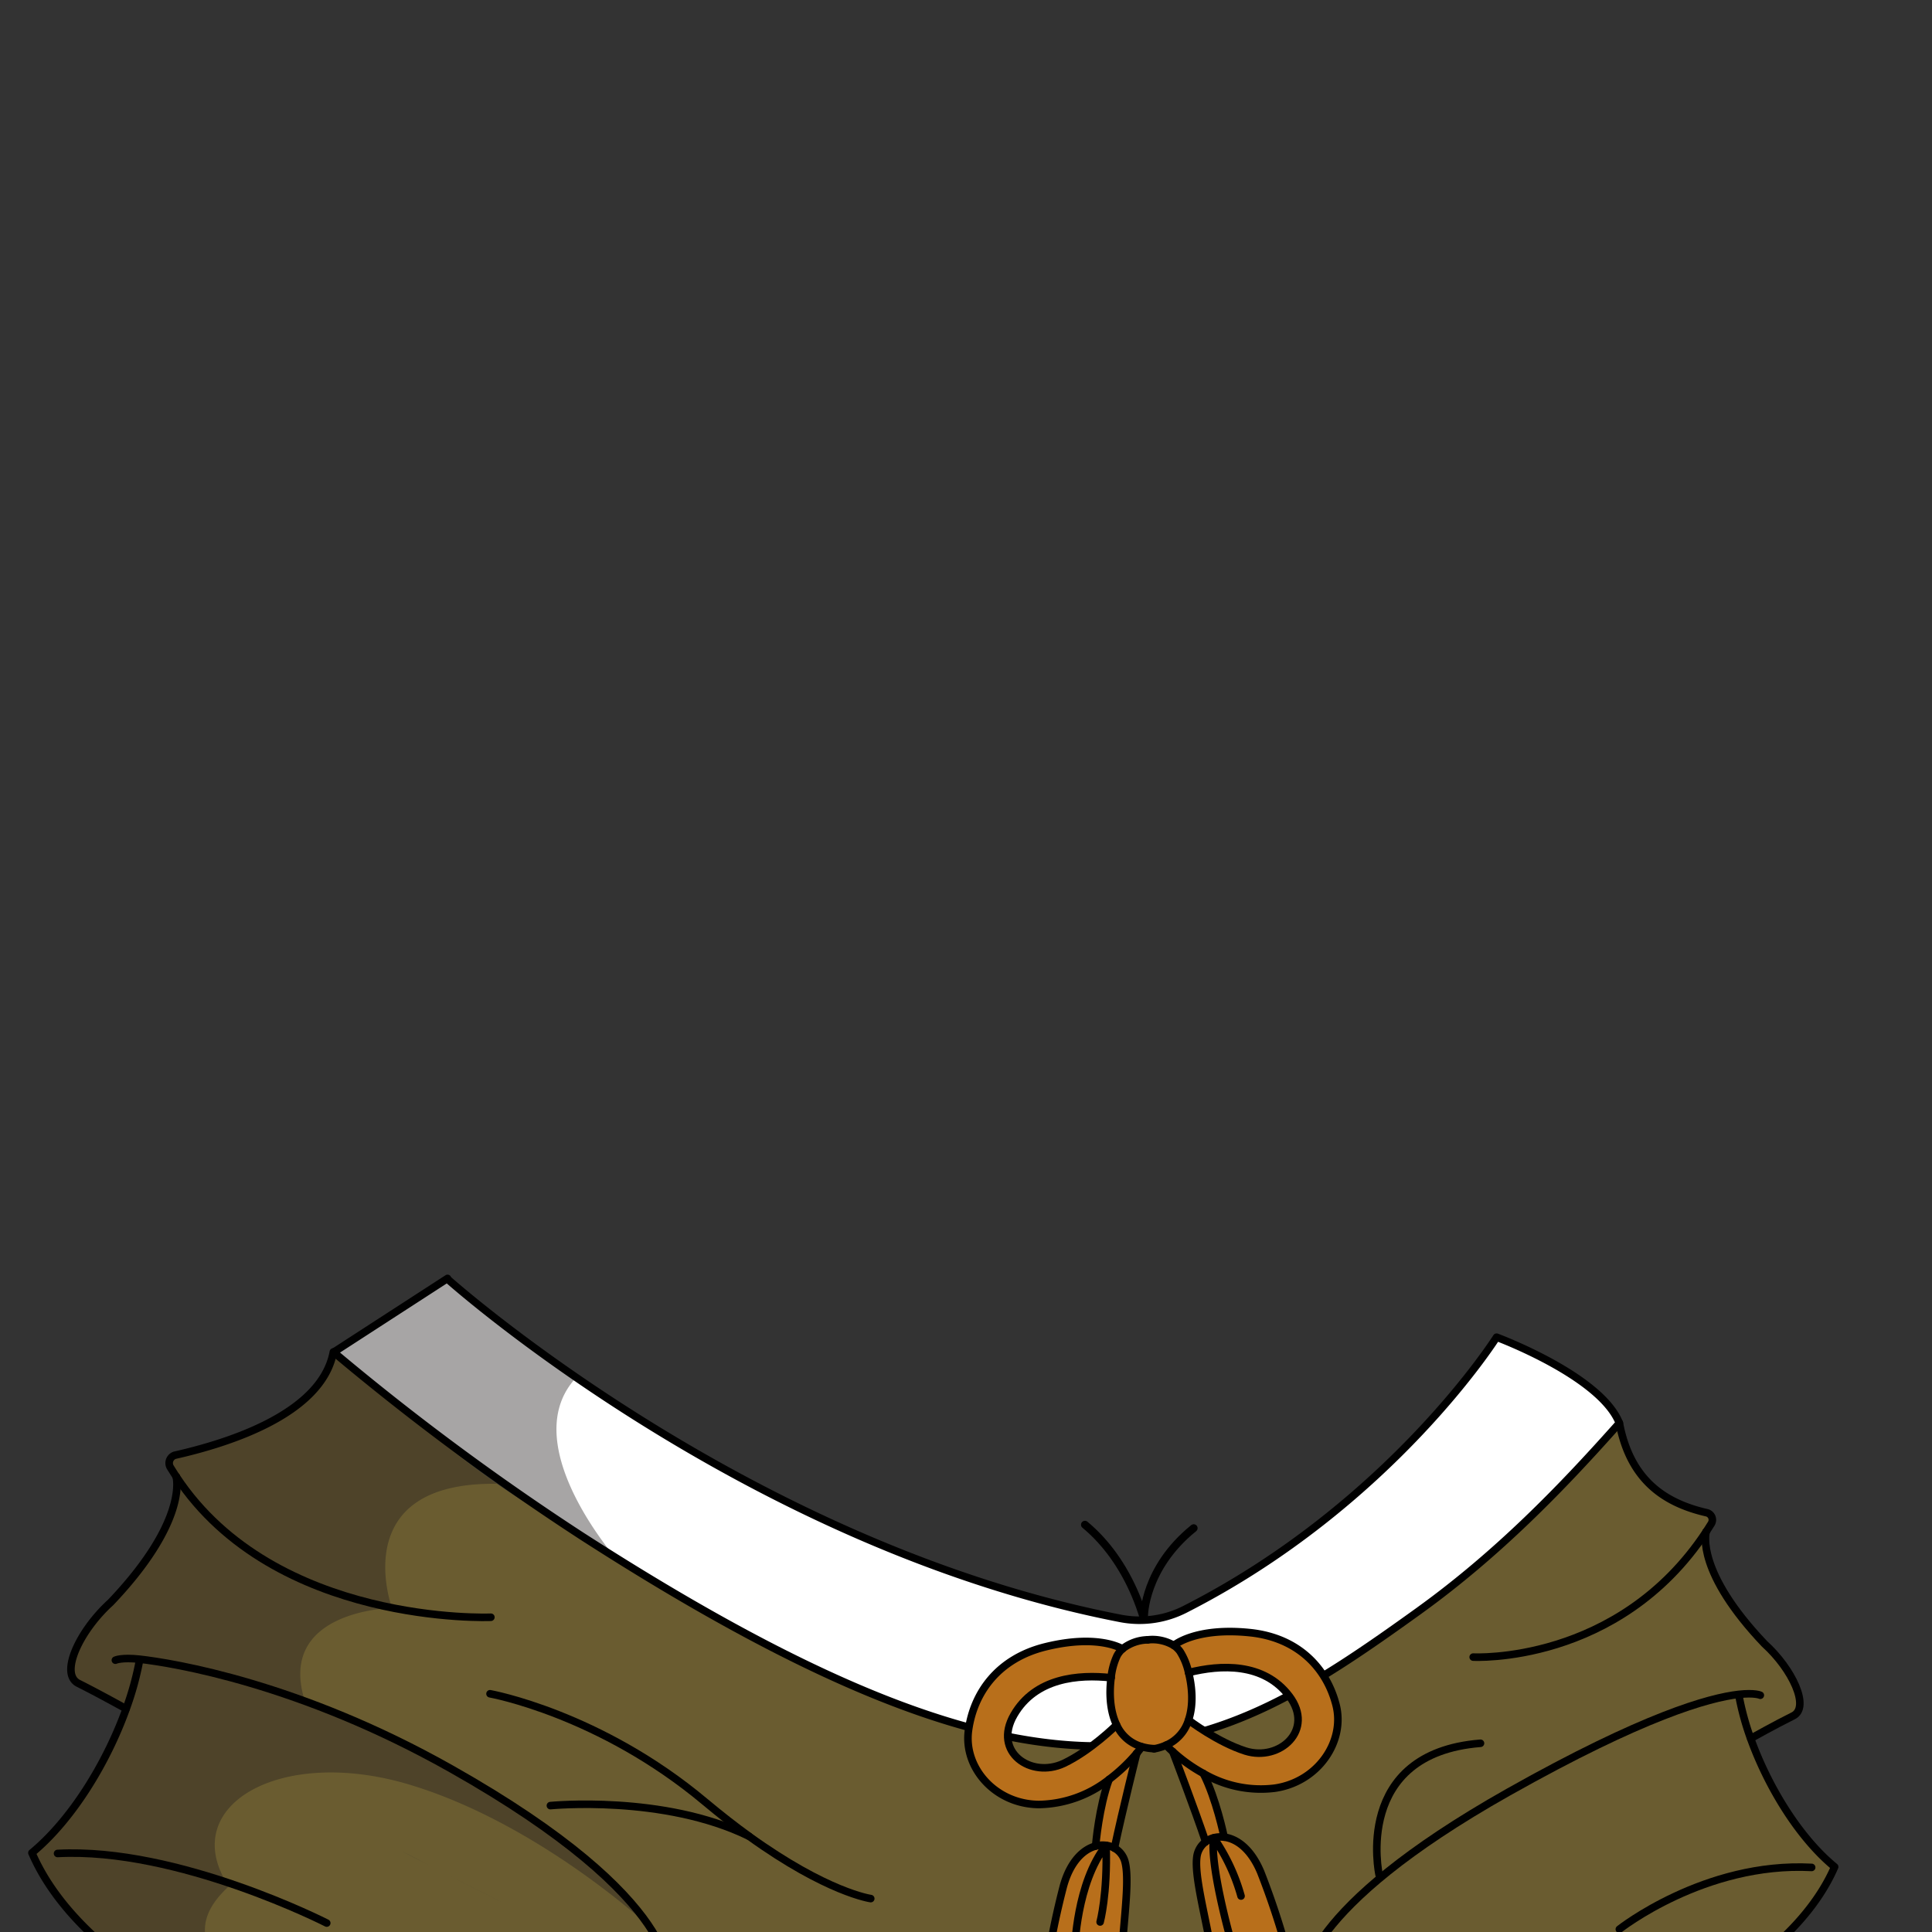 <svg xmlns="http://www.w3.org/2000/svg" viewBox="0 0 432 432">
  <rect x="0" y="0" width="432" height="432" fill="#333333" stroke="none"/>
  <defs>
    <style>.GUNDAN_TIGER_OUTFIT_TIGER_OUTFIT_27_cls-1{isolation:isolate;}.GUNDAN_TIGER_OUTFIT_TIGER_OUTFIT_27_cls-2,.GUNDAN_TIGER_OUTFIT_TIGER_OUTFIT_27_cls-6{fill:none;stroke:#000;stroke-linecap:round;stroke-linejoin:round;}.GUNDAN_TIGER_OUTFIT_TIGER_OUTFIT_27_cls-2{stroke-width:1.75px;}.GUNDAN_TIGER_OUTFIT_TIGER_OUTFIT_27_cls-3{fill:#fff;}.GUNDAN_TIGER_OUTFIT_TIGER_OUTFIT_27_cls-4{fill:#231f20;opacity:0.4;mix-blend-mode:multiply;}.GUNDAN_TIGER_OUTFIT_TIGER_OUTFIT_27_cls-5{fill:#6a5c30;}.GUNDAN_TIGER_OUTFIT_TIGER_OUTFIT_27_cls-6{stroke-width:1.69px;}.GUNDAN_TIGER_OUTFIT_TIGER_OUTFIT_27_cls-7{fill:#b86f1b;}</style>
  </defs>
  <g class="GUNDAN_TIGER_OUTFIT_TIGER_OUTFIT_27_cls-1">
    <g id="outfit">
      <path class="GUNDAN_TIGER_OUTFIT_TIGER_OUTFIT_27_cls-2" d="M255.82,361.31s0-10.65,11.09-19.61" />
      <path class="GUNDAN_TIGER_OUTFIT_TIGER_OUTFIT_27_cls-2" d="M245.72,413.28l.07-.07c7.53-8.06,12.37-20.58,12.37-34.63,0-16-6.23-29.93-15.57-37.65" />
      <path class="GUNDAN_TIGER_OUTFIT_TIGER_OUTFIT_27_cls-3" d="M362.09,318.17l-1.35,1.51c-11.45,12.81-25.67,27.64-43.35,40.39a1.86,1.86,0,0,1-.2.14c-45.45,32.7-77.94,51.67-179.82-12.16-2.4-1.5-4.84-3-7.31-4.64h0a568.09,568.09,0,0,1-55.45-41.09h0l25.46-16.49,0,.14s8.92,7.51,29.27,21.54c28.34,19.54,72.45,44.91,121.36,54.37a22.38,22.38,0,0,0,14.44-2.13C311.1,336.32,334.64,299,334.64,299S357.92,307.59,362.09,318.17Z" />
      <path class="GUNDAN_TIGER_OUTFIT_TIGER_OUTFIT_27_cls-4" d="M137.37,348.05c-2.4-1.5-4.84-3-7.31-4.64h0a568.09,568.09,0,0,1-55.45-41.09h0l25.46-16.49,0,.14s8.92,7.51,29.27,21.54C116.42,320.27,132.5,342.08,137.37,348.05Z" />
      <path class="GUNDAN_TIGER_OUTFIT_TIGER_OUTFIT_27_cls-5" d="M391.45,388.76c.06,0,5.66-3.17,9.49-5.06s-.24-10.52-6.4-16.09c-15.19-16-13.2-24.56-13.05-25.1v0c.39-.58.75-1.19,1.14-1.78a1.63,1.63,0,0,0-.93-2.44c-9.69-2.2-17.23-7.45-19.62-20.1l-1.35,1.51c-11.45,12.81-25.67,27.64-43.35,40.39a1.86,1.86,0,0,1-.2.14c-45.45,32.7-77.94,51.67-179.82-12.16-2.4-1.5-4.84-3-7.31-4.64h0c-2.8-1.56-5.38-3.05-7.8-4.5-4.08-2.46-7.69-4.79-11.11-7.17-10.74-7.47-19.63-15.33-35.4-28.48l-1.14-.95C71.9,316.52,50,322.94,39.16,325.4a1.83,1.83,0,0,0-1,2.74c.42.68.84,1.36,1.27,2a.06.06,0,0,0,0,0c.15.58,2.41,10.24-14.66,28.17-6.92,6.26-11.5,15.94-7.18,18.09s10.64,5.66,10.64,5.66c-4.35,12.1-12.14,24.81-21.07,32.2,7.62,17.66,27,28.54,27,28.54h352s17.26-9.68,24.07-25.4C402.27,410.84,395.32,399.52,391.45,388.76Zm-302,24.95,6.87,3.57C94.11,416.13,91.82,415,89.48,413.71ZM99.66,419q7.4,3.75,13.92,7Q107.07,422.77,99.66,419Z" />
      <path class="GUNDAN_TIGER_OUTFIT_TIGER_OUTFIT_27_cls-4" d="M145.16,430.73S120.37,407.64,91.4,399s-52,4.9-40.25,22.81c-11.38,10.33-1.63,18.3,2.64,21H34.15S14.76,432,7.14,414.3c8.93-7.39,16.72-20.1,21.07-32.2,0,0-6.34-3.53-10.64-5.66s.26-11.83,7.18-18.09c17.07-17.93,14.81-27.59,14.66-28.17a.06.06,0,0,1,0,0c-.43-.64-.85-1.32-1.27-2a1.83,1.83,0,0,1,1-2.74c10.88-2.46,32.74-8.88,35.43-23.09l1.14.95c15.77,13.15,24.66,21,35.4,28.48-33.87-.47-23.46,27.77-23.46,27.77s-26,.46-19.45,20.9A281.4,281.4,0,0,1,101.61,396C134.84,414.41,145.16,430.73,145.16,430.73Z" />
      <path class="GUNDAN_TIGER_OUTFIT_TIGER_OUTFIT_27_cls-3" d="M138.69,349.61l-16.45-10.7c2.42,1.45,5,2.94,7.8,4.5h0c2.47,1.6,4.91,3.14,7.31,4.64C138.19,349.06,138.69,349.61,138.69,349.61Z" />
      <path class="GUNDAN_TIGER_OUTFIT_TIGER_OUTFIT_27_cls-6" d="M206,442.83H386.16s17.27-9.67,24.07-25.39c-8-6.59-14.9-17.92-18.78-28.69a61,61,0,0,1-2.64-9.69" />
      <path class="GUNDAN_TIGER_OUTFIT_TIGER_OUTFIT_27_cls-6" d="M291.62,442.83s-1.06-15.77,45.7-42.13c30.17-17,44.85-21.08,51.46-21.83,3.63-.4,4.83.19,4.83.19" />
      <path class="GUNDAN_TIGER_OUTFIT_TIGER_OUTFIT_27_cls-6" d="M381.5,342.49c.39-.58.76-1.18,1.14-1.78a1.64,1.64,0,0,0-.93-2.44c-9.69-2.2-17.23-7.45-19.62-20.1" />
      <path class="GUNDAN_TIGER_OUTFIT_TIGER_OUTFIT_27_cls-6" d="M329.41,370.53s32.41,1.75,52.07-28" />
      <path class="GUNDAN_TIGER_OUTFIT_TIGER_OUTFIT_27_cls-6" d="M381.5,342.49l0,0c-.14.52-2.14,9.12,13.06,25.09,6.17,5.57,10.24,14.19,6.39,16.09s-9.48,5.05-9.48,5.05" />
      <path class="GUNDAN_TIGER_OUTFIT_TIGER_OUTFIT_27_cls-6" d="M362.09,431.38s19.07-15.09,43-13.82" />
      <path class="GUNDAN_TIGER_OUTFIT_TIGER_OUTFIT_27_cls-6" d="M206,442.83H34.15S14.76,432,7.14,414.3c8.93-7.38,16.72-20.1,21.07-32.19a68.12,68.12,0,0,0,3-10.89" />
      <path class="GUNDAN_TIGER_OUTFIT_TIGER_OUTFIT_27_cls-6" d="M149.46,442.83s3.92-17.7-48.58-47.32C67,376.38,38.62,371.83,31.21,371c-4.07-.44-5.41.22-5.41.22" />
      <path class="GUNDAN_TIGER_OUTFIT_TIGER_OUTFIT_27_cls-6" d="M39.39,330.14c-.43-.64-.85-1.32-1.28-2a1.85,1.85,0,0,1,1-2.75c10.89-2.46,32.76-8.87,35.43-23.09" />
      <path class="GUNDAN_TIGER_OUTFIT_TIGER_OUTFIT_27_cls-6" d="M109.76,361.62s-48.28,2-70.35-31.45" />
      <path class="GUNDAN_TIGER_OUTFIT_TIGER_OUTFIT_27_cls-6" d="M39.39,330.14a0,0,0,0,0,0,0c.15.59,2.41,10.25-14.66,28.18-6.92,6.27-11.5,15.94-7.19,18.09s10.65,5.67,10.65,5.67" />
      <path class="GUNDAN_TIGER_OUTFIT_TIGER_OUTFIT_27_cls-6" d="M73.06,430S39.77,413,12.87,414.44" />
      <path class="GUNDAN_TIGER_OUTFIT_TIGER_OUTFIT_27_cls-6" d="M265.17,359.74C311.09,336.32,334.64,299,334.64,299s23.28,8.63,27.45,19.21l-1.35,1.51c-11.45,12.81-25.67,27.64-43.36,40.39a1.15,1.15,0,0,1-.19.14c-46.52,33.47-79.46,52.56-187.13-16.8h0a566.66,566.66,0,0,1-55.45-41.1h0l25.46-16.49,0,.14s66.6,59.65,150.63,75.91A22.39,22.39,0,0,0,265.17,359.74Z" />
      <path class="GUNDAN_TIGER_OUTFIT_TIGER_OUTFIT_27_cls-6" d="M109.57,378.73s24.5,4.39,48.08,24.17c3.52,2.94,6.8,5.49,9.85,7.7,17.44,12.58,27.2,13.93,27.2,13.93" />
      <path class="GUNDAN_TIGER_OUTFIT_TIGER_OUTFIT_27_cls-6" d="M123.07,403.74s25.31-2.5,44.43,6.86" />
      <path class="GUNDAN_TIGER_OUTFIT_TIGER_OUTFIT_27_cls-6" d="M308.37,419.2s-5.95-27.13,22.67-29.4" />
      <path class="GUNDAN_TIGER_OUTFIT_TIGER_OUTFIT_27_cls-7" d="M254.22,392s-3.17,12.49-5,21.25a5.25,5.25,0,0,0-1.9-.62,6.14,6.14,0,0,0-2.32.15c0-.44.77-8.83,3-14.9A38,38,0,0,0,254.2,392Z" />
      <path class="GUNDAN_TIGER_OUTFIT_TIGER_OUTFIT_27_cls-7" d="M271.4,411a5,5,0,0,0-1.8.88c-2.64-7.78-6.76-18.58-7.37-20.18a35.12,35.12,0,0,0,6.83,4.88c2.9,5.71,4.57,13.81,4.67,14.25A6.43,6.43,0,0,0,271.4,411Z" />
      <path class="GUNDAN_TIGER_OUTFIT_TIGER_OUTFIT_27_cls-7" d="M273.73,410.79c2.84.36,6,2.64,8.17,7.83a174.53,174.53,0,0,1,7.47,24s-8.63,5.9-17.19,3.19c-.91-11.88-5.29-24.92-4.57-30.55a5,5,0,0,1,2-3.45,5,5,0,0,1,1.8-.88A6.43,6.43,0,0,1,273.73,410.79Z" />
      <path class="GUNDAN_TIGER_OUTFIT_TIGER_OUTFIT_27_cls-7" d="M298.74,381.21c-2.1-8.16-8.37-15-19.19-16.14-12.27-1.29-17.08,2.85-17.08,2.85a9.31,9.31,0,0,0-5.83-1.25,9.48,9.48,0,0,0-5.63,2s-5.25-3.44-17.27-.47c-10.6,2.63-16,10.27-17.17,18.65s6,16.56,15.8,16.6A26,26,0,0,0,248,397.88,38,38,0,0,0,254.2,392h0c.71-.87,1.09-1.4,1.09-1.4a10.92,10.92,0,0,0,2.75.44,11.46,11.46,0,0,0,2.69-.82s.52.58,1.48,1.44a35.12,35.12,0,0,0,6.83,4.88A25.47,25.47,0,0,0,285,399.85C294.76,398.46,300.85,389.36,298.74,381.21Zm-60.92,13.11c-7.29,3.39-15.92-2.56-11.11-10.85s14.45-9.12,21.74-8.32c-.43,3.24-.33,7.33,1.21,10.55C249.66,385.7,243.86,391.5,237.82,394.32Zm40.7-2.82c-6.31-2-12.74-6.92-12.74-6.92,1.14-3.4.78-7.45,0-10.63,7.13-1.8,16.81-2.3,22.53,5.26S286.15,393.87,278.52,391.5Z" />
      <path class="GUNDAN_TIGER_OUTFIT_TIGER_OUTFIT_27_cls-7" d="M249.19,413.25a4.93,4.93,0,0,1,2.37,3.15c1.36,5.49-1.46,19-1,30.93-8.16,3.87-17.41-.79-17.41-.79a178.36,178.36,0,0,1,4.63-24.86c1.53-5.46,4.43-8.17,7.2-8.9a6.14,6.14,0,0,1,2.32-.15A5.25,5.25,0,0,1,249.19,413.25Z" />
      <path class="GUNDAN_TIGER_OUTFIT_TIGER_OUTFIT_27_cls-6" d="M256.64,366.67a9.48,9.48,0,0,0-5.63,2,5.64,5.64,0,0,0-1.22,1.53,15.1,15.1,0,0,0-1.34,4.91c-.43,3.24-.33,7.33,1.21,10.55a8.8,8.8,0,0,0,5.65,4.9,10.92,10.92,0,0,0,2.75.44" />
      <path class="GUNDAN_TIGER_OUTFIT_TIGER_OUTFIT_27_cls-6" d="M254.22,392c.71-.87,1.09-1.4,1.09-1.4" />
      <path class="GUNDAN_TIGER_OUTFIT_TIGER_OUTFIT_27_cls-6" d="M251,368.71s-5.25-3.44-17.27-.47c-10.6,2.63-16,10.27-17.17,18.65s6,16.56,15.8,16.6A26,26,0,0,0,248,397.88,38,38,0,0,0,254.2,392" />
      <path class="GUNDAN_TIGER_OUTFIT_TIGER_OUTFIT_27_cls-6" d="M248.45,375.15c-7.29-.8-16.95,0-21.74,8.32s3.82,14.24,11.11,10.85c6-2.82,11.84-8.62,11.84-8.62" />
      <path class="GUNDAN_TIGER_OUTFIT_TIGER_OUTFIT_27_cls-6" d="M256.64,366.67a9.31,9.31,0,0,1,5.83,1.25,5.55,5.55,0,0,1,1.39,1.35,14.62,14.62,0,0,1,1.9,4.68c.8,3.18,1.16,7.23,0,10.63a9,9,0,0,1-5,5.64,11.46,11.46,0,0,1-2.69.82" />
      <path class="GUNDAN_TIGER_OUTFIT_TIGER_OUTFIT_27_cls-6" d="M262.47,367.92s4.81-4.14,17.08-2.85c10.82,1.15,17.09,8,19.19,16.14s-4,17.25-13.75,18.64a25.47,25.47,0,0,1-15.93-3.31,35.12,35.12,0,0,1-6.83-4.88c-1-.86-1.48-1.44-1.48-1.44" />
      <path class="GUNDAN_TIGER_OUTFIT_TIGER_OUTFIT_27_cls-6" d="M265.76,374c7.13-1.8,16.81-2.3,22.53,5.26s-2.14,14.66-9.77,12.29c-6.31-2-12.74-6.92-12.74-6.92" />
      <path class="GUNDAN_TIGER_OUTFIT_TIGER_OUTFIT_27_cls-6" d="M245,412.78c-2.77.73-5.67,3.44-7.2,8.9a178.36,178.36,0,0,0-4.63,24.86s9.25,4.66,17.41.79c-.45-11.91,2.37-25.44,1-30.93a4.93,4.93,0,0,0-2.37-3.15,5.25,5.25,0,0,0-1.9-.62A6.14,6.14,0,0,0,245,412.78Z" />
      <path class="GUNDAN_TIGER_OUTFIT_TIGER_OUTFIT_27_cls-6" d="M249.19,413.25c1.86-8.76,5-21.25,5-21.25h0" />
      <path class="GUNDAN_TIGER_OUTFIT_TIGER_OUTFIT_27_cls-6" d="M248,397.88c-2.24,6.07-3,14.46-3,14.9h0" />
      <path class="GUNDAN_TIGER_OUTFIT_TIGER_OUTFIT_27_cls-6" d="M273.73,410.79c2.84.36,6,2.64,8.17,7.83a174.53,174.53,0,0,1,7.47,24s-8.63,5.9-17.19,3.19c-.91-11.88-5.29-24.92-4.57-30.55a5,5,0,0,1,2-3.45,5,5,0,0,1,1.8-.88A6.43,6.43,0,0,1,273.73,410.79Z" />
      <path class="GUNDAN_TIGER_OUTFIT_TIGER_OUTFIT_27_cls-6" d="M269.6,411.84c-2.64-7.78-6.76-18.58-7.37-20.18" />
      <path class="GUNDAN_TIGER_OUTFIT_TIGER_OUTFIT_27_cls-6" d="M269.06,396.54c2.9,5.71,4.57,13.81,4.67,14.25h0" />
      <path class="GUNDAN_TIGER_OUTFIT_TIGER_OUTFIT_27_cls-6" d="M240.32,435.75s.36-14.71,7-23.12c.35,10.92-1.33,17.13-1.33,17.13" />
      <path class="GUNDAN_TIGER_OUTFIT_TIGER_OUTFIT_27_cls-6" d="M274.9,432.68s-4.44-16-3.5-21.72a43.38,43.38,0,0,1,6.1,13" />
    </g>
  </g>
</svg>